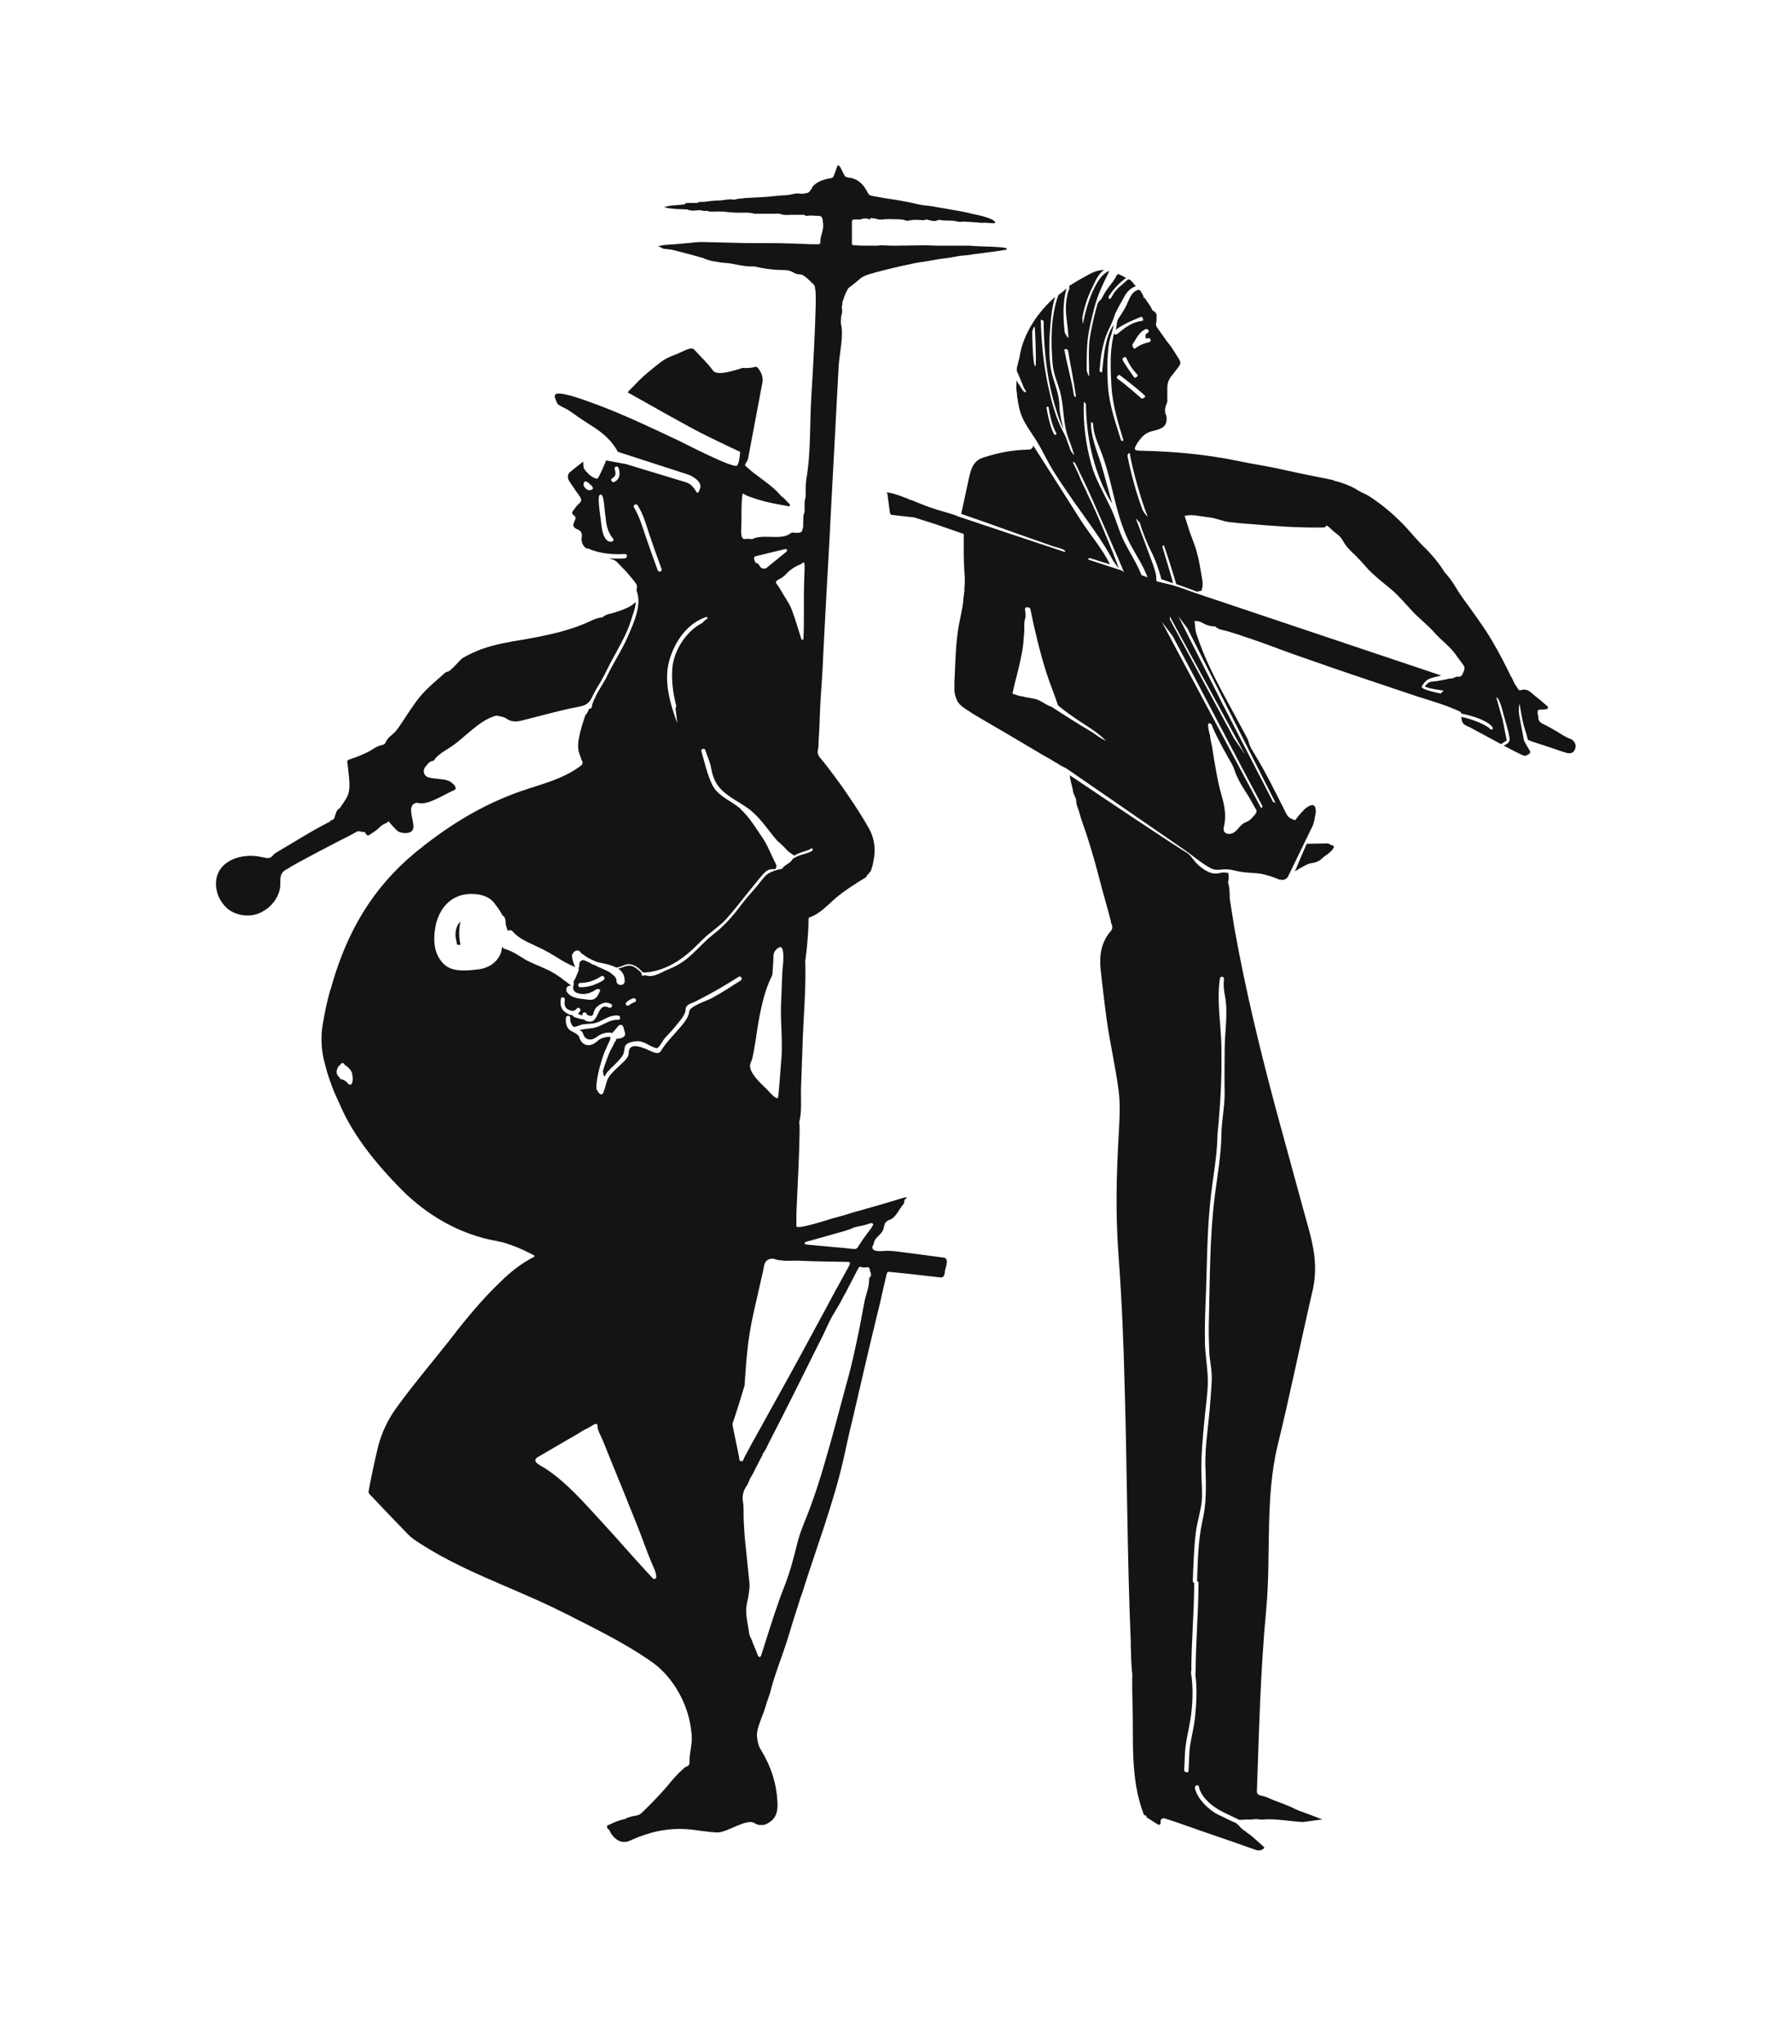 <?xml version="1.0" encoding="utf-8"?>
<!-- Generator: Adobe Illustrator 22.1.0, SVG Export Plug-In . SVG Version: 6.00 Build 0)  -->
<svg version="1.1" id="Warstwa_1" xmlns="http://www.w3.org/2000/svg" xmlns:xlink="http://www.w3.org/1999/xlink" x="0px" y="0px"
	 viewBox="0 0 500 570" style="enable-background:new 0 0 500 570;" xml:space="preserve">
<style type="text/css">
	.st0{fill:#141413;}
</style>
<g id="gruby_2_">
	<path class="st0" d="M128.5,257c-1.1,0.9-1.5,2.7-1.4,4.1c0,0.5,0.5,2.3,0.4,2.3c0.3,0.1,0.6,0.1,1,0.1
		C128,261.4,128,259.1,128.5,257z"/>
	<path class="st0" d="M96.4,233.6c1-0.5,2-1,3-1.6c0.8-0.5,1.4,0.1,2.1,0c0.5-0.1,0.4,0.4,0.6,0.6c0.4,0.4,0.6,0.5,1,0.2
		c1-0.7,2-1.2,2.8-2.1c0.6-0.6,1.2-0.9,1.9-1.2c0.2-0.1,0.5-0.3,0.7-0.5c-0.2,0.1,2.2,2.6,2.5,2.8c1,0.6,3.3,0.9,4.1-0.3
		c1.1-1.6-1.9-6.5,0.7-7.5c0.4-0.2,0.8-0.1,1.3,0c2.6,0.4,7.1-2.6,9.5-3.6c1.5-0.6-0.5-2.2-1.3-2.6c-1.6-0.7-4-0.5-5.7-1
		c-1.4-0.4-1.8-2-0.8-3.1c0.6-0.7,1-1.4,2-1.5c0.1,0,0.3-0.2,0.4-0.3c1-1.7,4.2-3.2,5.7-4.4c3.2-2.4,6.9-6.4,10.8-7.7
		c0.4-0.1,0.7-0.3,1.1-0.2c0.9,0.2,1.8,0.3,2.5,0.8c1.4,1,2.9,0.9,4.4,0.5c5.3-1.3,10.4-2.8,15.7-3.8c1.7-0.3,2.9-0.8,3.7-2.5
		c0.7-1.5,1.5-2.9,2.4-4.3c1.4-2.4,2.5-5,3.9-7.4c1.7-3.2,3.5-6.2,4.6-9.7c0.5-1.7,1.3-3.6,1.4-5.3c-0.1,0.1-0.2,0.1-0.3,0.2
		c-0.8,0.8-1.8,1.3-2.8,1.7c-0.9,0.4-1.9,0.7-2.8,1c-1.1,0.4-2.3,0.4-3.2,1.2c0,0-0.1,0-0.1,0.1c-0.1,0-0.3,0.1-0.4,0.1
		c-1.2,0.1-2.2,0.6-3.3,1.1c-5.8,2.7-12.4,4-18.7,5.1c-3.8,0.6-7.7,1.3-11.4,2.6c-1.8,0.7-3.6,1.5-5.3,2.5c-0.9,0.6-3.3,3.7-4.2,3.8
		c-0.7,0.1-1.1,0.7-1.6,1.1c-1.5,1.3-3.1,2.7-4.5,4.1c-2.3,2.3-4,5-5.8,7.7c-0.8,1.2-1.6,2.5-2.5,3.6c-0.9,1.1-2.2,1.7-2.8,3
		c-0.2,0.3-0.3,0.7-0.6,0.8c-0.2,0.1-0.4,0.1-0.6,0.2c-1.2,0.2-2.1,0.9-3.1,1.5c-1,0.6-2.1,1-3.2,1.5c-0.9,0.4-1.9,0.7-2.8,1
		c-0.3,0.1-0.6,0.4-0.5,0.8c0.1,0.5,0.1,1,0.2,1.5c0.2,2.4,0.9,5.8-0.2,8c-0.6,1.2-1.4,2.2-2.1,3.3c-0.9,0.4-1,1.2-1.3,2
		c0,0,0,0,0,0.1c-0.1,0.3-0.2,0.6-0.4,1c0,0,0,0,0,0c0,0,0,0,0,0c-0.1,0-0.1,0-0.2,0c-0.1,0-0.2,0.1-0.2,0.2c-0.3,0-0.5,0.1-0.6,0.4
		c-5,2.5-9.8,5.6-14.6,8.4c-0.5,0.3-1.1,0.6-1.4,1.1c-0.6,0.7-1.3,0.8-2.1,0.6c-0.3-0.1-0.7-0.1-1-0.2c-6.5-1.5-14.5,1.9-12.4,9.9
		c0.5,1.8,1.6,3.4,3,4.6c2.6,2,6.4,2.4,9.3,0.9c0.7-0.4,1.4-0.8,2-1.3c2-1.7,3.4-4.2,3.3-6.8c0-2,0.1-3.1,2-4
		C82.7,240.6,96,233.8,96.4,233.6z"/>
	<path class="st0" d="M280.4,69.1c-2.9-0.4-5.9-0.3-8.8-0.5c-0.4,0-0.8-0.1-1.2-0.1c-3,0-6.1,0-9.1,0c-1,0-2-0.1-3-0.1
		c-2.5,0-5,0.1-7.5,0.1c-0.8,0-1.5,0-2.3,0c-0.8,0-1.6-0.1-2.4-0.1c-0.4,0-0.7,0-1.1,0.1c-0.1,0-0.2,0-0.3,0c-0.2,0-0.5,0-0.7,0
		c-0.4,0-0.8,0-1.2,0c-0.3,0-0.7,0-1,0c-1.1,0-2.1,0-3.2-0.1c0,0,0,0-0.1,0c-0.3,0-0.6,0-0.8-0.3c0-0.9,0-1.8,0-2.6
		c0-0.4,0-0.9,0-1.3c0-0.8,0-1.5,0-2.3c0-0.5,0.2-0.7,0.7-0.7c0.3,0,0.5,0,0.8,0c0.5,0,1,0.1,1.4-0.2c0.6-0.1,1.2-0.1,1.7,0
		c0.2,0.3,0.4,0.3,0.6-0.1l0-0.1c0.6,0.1,1.1,0.1,1.7,0.2c0.2,0.2,0.4,0.2,0.7,0.2c0.5,0,1.1,0.1,1.6-0.1c0.5,0,1,0,1.5,0
		c1.5,0.1,3-0.1,4.4,0.4c0.2,0.1,0.6,0.1,0.8,0c1.3-0.3,2.5-0.2,3.8-0.1c0.3,0,0.7,0,1-0.2c1.2,0.2,2.3,0.8,3.5,0.1c0,0,0.1,0,0.2,0
		c1.7,0.4,3.4,0,5.1,0.5c0.5,0.1,1,0.1,1.5,0c1.5,0.1,3,0.1,4.6,0.3c0.5,0.1,1,0,1.5,0c0.5,0,1,0.1,1.5,0.1c0.5,0,1,0.2,1.4-0.1
		c-0.1-0.4-0.5-0.7-0.8-0.8c-0.5-0.3-1.1-0.5-1.7-0.7c-1.7-0.6-3.5-0.8-5.3-1.3c-1.8-0.4-3.6-0.7-5.4-1c-1.5-0.3-3.1-0.5-4.6-0.8
		c-1.2-0.2-2.4-0.2-3.6-0.5c-3.2-0.8-6.5-1.3-9.8-1.8c-1.1-0.2-2.2-0.4-3.3-0.6c-0.5-0.1-0.8-0.3-1-0.7c-0.1-0.2-0.2-0.4-0.3-0.6
		c-0.1-0.1-0.1-0.2-0.2-0.3c-1.1-2-2.7-3.3-5.1-3.5c-0.6-0.1-0.9-0.3-1.1-0.8c-0.3-0.6-0.6-1.2-0.9-1.8c-0.1-0.2-0.2-0.4-0.3-0.5
		c-0.1-0.1-0.2-0.2-0.4-0.3c-0.1,0-0.2,0-0.2,0.1c0,0.1-0.1,0.1-0.1,0.2c-0.3,0.8-0.6,1.7-0.9,2.5c-0.2,0.5-0.4,0.7-0.9,0.8
		c-1,0.1-1.8,0.4-2.7,0.7c-0.9,0.4-1.8,0.9-2.4,1.7c-0.1,0.2-0.2,0.3-0.1,0.5c-0.2,0-0.3,0.2-0.4,0.3c-0.2,0.6-0.7,0.9-1.4,1
		c-0.5,0.1-1,0.2-1.5,0.1c-0.5-0.1-1-0.1-1.5,0c-1.2,0.3-2.5,0.5-3.8,0.5c-1.4,0.1-2.8,0.3-4.1,0.4c-1.8,0.1-3.7,0.2-5.5,0.3
		c-0.3,0-0.6,0-1,0.1c-0.8,0.1-1.7,0.1-2.5,0.4c-0.4-0.1-0.8-0.1-1.3-0.1c-0.4,0-0.8,0.1-1.2,0.1c-0.5,0.1-1.1,0.2-1.6,0.2
		c-1.5,0-2.9,0.2-4.4,0.4c-0.2,0-0.5,0-0.7,0c-0.4,0-0.8,0-1.1,0.3c-0.9,0-1.9,0-2.8,0c-0.3,0-0.6,0.1-0.8,0.4
		c-1.1,0.1-2.2,0.2-3.3,0.3c-0.1,0-0.2,0-0.3,0c-0.7,0.1-1.3,0.2-2.1,0.5c1.2,0.3,2.4,0.4,3.6,0.5c0.9,0,1.8,0.1,2.8,0.1
		c1.1,0.5,2.3,0.3,3.4,0.2c0.4,0.1,0.9,0.1,1.3,0.2c0.1,0.1,0.2,0.1,0.3,0c0.2,0,0.5,0,0.7,0c0.5,0.3,1.1,0.2,1.6,0.2
		c1.2,0,2.5-0.1,3.7,0.1c0.9,0.1,1.9,0.2,2.8,0.2c1.7,0.1,3.3-0.2,5,0.3c0.2,0.1,0.4,0,0.7,0c1.8,0,3.6,0,5.3,0
		c0.4,0,0.9-0.1,1.3,0.1c1.1,0.4,2.2,0.2,3.3,0.2c1.1,0,2.2,0,3.3,0l0.1,0.1c0.5,0.3,1,0.2,1.4,0.1c0.8,0,1.7,0.1,2.5,0.1
		c0.7,0,1,0.3,1.1,1c0.2,1,0.3,2.1,0,3.1c-0.2,1.1-0.7,2.1-0.6,3.3c0,0.3-0.2,0.5-0.5,0.5c-0.4,0-0.8,0-1.2,0c-0.4,0-0.7,0-1.1,0
		c-1.7-0.1-3.4-0.1-5.1-0.2c-0.3,0-0.6,0-0.8,0c-2.3-0.1-4.7-0.1-7-0.1c-0.6,0-1.3,0-1.9,0c-0.5,0-1,0-1.5,0c-0.4,0-0.8,0-1.1,0
		c-4.2-0.1-8.4-0.2-12.5-0.3c-0.1,0-0.2,0-0.3,0c-0.3,0-0.5,0-0.8,0c0,0,0,0,0,0c-0.4,0-0.8,0.1-1.3,0.1c-0.2,0-0.4,0-0.7,0.1
		c-0.5,0-0.9,0.1-1.4,0.1c-2,0.2-4.1,0.4-6.1,0.5c-0.6,0.1-1.2,0.1-2,0.4c0.8,0.1,1.2,0.7,1.8,0.7c0.6,0.1,1.2,0.1,1.8,0.2
		c0.2,0,0.3,0.1,0.5,0.1c2.4,0.6,4.8,1.2,7.2,1.9c0.1,0,0.2,0,0.2,0.1c0.4,0.1,0.8,0.1,1.2,0.3c0.6,0.3,1.3,0.5,2,0.7
		c0.1,0,0.3,0.1,0.4,0.1c0.4,0.1,0.8,0.1,1.2,0.2c1.4,0.3,2.8,0.3,4.1,0.5c2.1,0.4,4.2,0.9,6.4,0.8c0.2,0,0.3,0,0.5,0.1
		c0.5,0.1,1,0.2,1.5,0.3c2.1,0.4,4.1,0.6,6.3,0.6c1,0,1.9,0.2,2.7,0.7c0.5,0.3,1.1,0.5,1.6,0.5c1,0,1.6,0.6,2.3,1.2
		c0.6,0.5,1.1,1.1,1.7,1.6c0.3,0.3,0.4,0.6,0.4,1c0.3,1.5,0.2,3.1,0.2,4.6c-0.2,8.4-0.7,16.9-1.2,25.3c-0.5,7.6-0.1,15.8-1.4,23.3
		c-0.2,1.3-0.2,2.6-0.2,3.9c0,0.1,0,0.2,0,0.2c0,0.2,0,0.5,0,0.7c0,0.1,0,0.2,0,0.3c-0.4,1.1-0.3,2.3-0.3,3.5c0,0.3,0,0.7-0.1,1
		c-0.4,0.9-0.2,1.7-0.3,2.6c0,0.4,0,0.8,0,1.2c-0.4,1.7-0.4,1.6-1.9,1.7c-0.5,0-1-0.2-1.4,0c-0.1,0-0.1,0.1-0.2,0.1
		c-2.5,2.1-7.7,0.1-10.6,1.6c-0.2,0.1-0.4,0-0.7,0c-0.4,0-0.9-0.1-1.3,0c-1.4,0.3-1.2-2-1.2-2.7c0.2-3.2-0.1-6.9,0.4-10
		c0.7,0.4,1.5,0.8,2.2,1c3,1.1,6.1,1.8,9.2,2.3c0.4,0.1,0.7,0.1,1.1,0.2c0.1,0,0.2,0,0.3,0.1c0.2,0,0.3,0,0.4-0.2c0,0,0-0.1,0-0.2
		c0-0.1,0-0.1,0-0.1c-0.2-0.2-0.3-0.4-0.5-0.5c-0.6-0.7-1.2-1.4-2-1.9c-0.1-0.2-0.3-0.3-0.4-0.5c-1.9-2.1-4.3-3.7-6.5-5.4
		c-1-0.7-1.9-1.5-2.8-2.3c-0.4-0.3-0.4-0.6,0-1.1c0.2-0.3,0.4-0.7,0.5-1c1.3-7,2.7-14.1,4-21.2c0.3-1.5-0.2-2.9-1.1-4
		c-0.2-0.3-0.5-0.6-0.8-0.5c-1.2,0.3-2.4,0.4-3.6,0.3c-0.1,0-0.2,0-0.3,0.1c-1.7,0.5-6.8,2.3-8,0.6c-1.5-2.1-3.4-3.8-5.1-5.7
		c-0.1-0.1-0.1-0.1-0.2-0.2c-0.2-0.2-0.5-0.2-0.8-0.2c-0.1,0-0.1,0-0.2,0c-1,0.2-1.9,0.7-2.8,1.1c-1.6,0.8-3.4,1.2-4.9,2.3
		c-1.8,1.3-3.5,2.7-5.2,4.2c-1.6,1.4-3.1,3.1-4.6,4.6c4.5,2.5,17.6,10,22.2,12.2c5.5,2.7,9.2,4.4,9.2,4.4s-0.1,2.8-0.8,3.8
		c-0.8,1.1-15-6.3-16.3-6.9c-8.5-4-16.8-8-25.7-11.1c-2-0.7-3.9-1.4-5.9-1.8c-3-0.6-3.7-0.3-2.3,2.5c0.3,0.6,2.6,1.5,3.3,2
		c1.7,1.2,3.4,2.4,5.1,3.5c3.6,2.2,6.4,4.2,8.5,8l19.8,6.4c0,0,4,1.6,3.1,3.9c-1.1,3.1-0.7-1-4.2-1.9l-16.5-5l-5.5-1
		c0,0-1.5,3.9-2.4,5.1c-2.1-0.2-3.8-2.9-3.8-2.9c-0.1-0.6-0.2-1.3-0.2-1.9c-0.1,0.1-0.1,0.1-0.2,0.2c-1.2,0.9-2.3,1.8-3.4,2.7
		c-0.6,0.5-0.7,1-0.6,1.8c0.1,0.5,0.4,0.8,0.6,1.2c0.2,0.3,0.4,0.6,0.7,1c0.5,0.8,1,1.5,1.6,2.3c0.1,0.2,0.3,0.4,0.4,0.6
		c0.5,0.8,0.5,1.3-0.2,1.9c-0.5,0.5-0.9,0.9-1.3,1.5c-0.1,0.1-0.2,0.3-0.3,0.4c0,0,0,0.1-0.1,0.1c-0.3,0.5-0.4,0.8,0.1,1.2
		c0.7,0.5,0.7,1,0.3,1.7c-0.1,0.2-0.1,0.4-0.2,0.6c-0.3,0.5-0.1,1,0.3,1.3c0.2,0.2,0.4,0.3,0.7,0.4c1,0.4,1.4,1.1,1.2,2.2
		c-0.1,0.7,0,1.3,0.2,1.8c0.2,0.5,0.6,1,1.2,1.4c0.1-0.1,0.3-0.1,0.5,0c3.2,1.4,6.7,1.7,10.2,1.5c0.7-0.1,0.7,1.1,0,1.2
		c-1.5,0.1-3,0.1-4.5,0c0.3,0.1,0.6,0.2,0.9,0.3c0.4,0.1,0.7,0.2,0.9,0.4c0.2,0.1,0.3,0.2,0.5,0.4c1.3,1.3,2.6,2.6,3.8,4.1
		c0.5,0.7,1.5,1.6,1.7,2.4c0.1,0.5-0.2,1.3,0,1.7c1.5,3.9-1.2,9.4-2.7,12.9c-1.6,3.6-3.9,7-5.6,10.6c-1,2.1-2.4,3.9-3.3,5.9
		c0,0.1,0,0.2-0.1,0.3c-0.1,0.1-0.1,0.2-0.2,0.3c-0.3,0.7-0.6,1.4-0.7,2.2c-0.1,0.4-0.4,0.5-0.7,0.4c-0.3,0.7-0.6,1.4-1.1,1.9
		c-0.7,2.1-1.4,4.3-1.8,6.5c-0.3,1.6-0.3,3.1,0.3,4.6c0,0.1,0.1,0.2,0.1,0.3c0.1,0.2,0.2,0.4,0.2,0.6c0.1,0.2,0.2,0.4,0.3,0.7
		c0.3,0.5,0.1,1-0.3,1.3c-5.6,4.3-12.8,5.5-19.4,8.1c-10,3.9-18.6,9.4-26.9,16.2c-11.8,9.8-18.8,21.8-23.1,36.5
		c-0.2,0.8-0.4,1.5-0.7,2.3c-0.8,2.9-1.4,5.8-1.9,8.8c-0.6,3.3-0.5,6.6,0.2,9.9c0.4,1.6,0.8,3.2,1.3,4.7c0.3,1,0.7,1.9,1,2.9
		c0.7,1.9,1.6,3.7,2.4,5.5c3.6,8.4,10.3,16.5,16.6,22.9c7.3,7.5,16.7,13,27.1,14.8c0.3,0.1,0.6,0.1,0.9,0.2c1.1,0.2,2.2,0.6,3.3,1
		c2.2,0.8,4.3,1.8,6.3,2.9c-0.2,0.4-0.5,0.5-0.8,0.6c-1.6,0.9-3.2,1.9-4.6,3c-1.4,1.1-2.7,2.2-4,3.5c-5.6,5.3-10.5,11.4-15.2,17.5
		c-4.7,5.9-9.6,11.7-14,17.8c-2.4,3.3-4.1,6.9-5.1,10.8c-0.9,3.7-1.7,7.4-2.4,11.1c-0.4,2.2-0.5,1.6,1,3.2c3,3.2,6,6.3,9,9.4
		c0.9,1,1.9,1.9,3,2.6c12.1,8.1,25.9,12.6,38.9,18.9c0.9,0.5,1.9,0.9,2.8,1.4c0.7,0.3,1.3,0.6,2,1c6.4,3.2,12.7,6.4,18.7,10.2
		c1.5,1,3.1,2,4.5,3.1c3.8,3.1,6.7,7.4,8.4,12.1c0.9,2.5,1.4,5,1.6,7.6c0.2,2.5-0.7,4.9-0.6,7.3c0,0.6-0.1,1.1-0.8,1.3
		c-0.4,0.1-0.7,0.5-1.1,0.8c-0.8,0.7-1.5,1.4-2.2,2.2c-0.8,0.9-1.6,1.8-2.3,2.7c-2.2,2.5-4.5,4.9-6.9,7.2c-0.4,0.4-0.9,0.7-1.6,0.8
		c-1.1,0.2-2.2,0.4-3.2,1c-1.4,0.2-2.7,0.8-4,1.4c0,0-0.1,0.1-0.1,0.1c-0.1,0-0.2,0.1-0.3,0.1c-0.4,0-0.6,0.2-0.5,0.6
		c0,0.3,0.2,0.6,0.5,0.7c0.2,0.3,0.3,0.6,0.5,0.9c0.4,0.7,0.9,1.3,1.6,1.8c1,0.8,2.1,0.9,3.3,0.6c0.3-0.1,0.6-0.3,0.9-0.4
		c4.9-2.2,10-3.4,15.5-3c2.8,0.2,6,0.9,8.7,0.9c2.6-0.1,8.1-4,10.1-2.6c0.5,0.3,1.1,0.6,1.7,0.5c1,0.2,1.8-0.3,2.6-0.8
		c2-1.4,2.3-3.5,2.1-5.9c-0.3-5.1-1.8-9.6-4.4-13.9c-0.1-0.2-0.2-0.4-0.3-0.5c-0.7-1.2-0.9-2.5-1-3.8c-0.1-1.8,1.3-4.9,1.9-6.6
		c0.3-0.8,0.6-1.7,0.8-2.5c0.3-0.9,0.6-1.7,0.9-2.6c1.3-5.3,3.5-10.5,5.1-15.7c0.9-3.1,1.9-6.2,2.9-9.3c0.3-1,0.6-2,1-3
		c3.9-12.4,8.7-24.9,11.6-37.6c0.8-3.7,1.6-7.4,2.5-11c2.2-9.5,4.4-19,6.7-28.5c0.5-2.1,1.1-4.3,1.5-6.4c0.4-1.8,0.9-3.7,1.3-5.5
		c0.2-0.6,0.2-0.7,0.9-0.6c4.6,0.4,9.2,1,13.8,1.5c1.5,0.2,1.4-0.8,1.6-2c0.2-1,1.2-3.3-0.4-3.5c-4.1-0.5-8.1-1.1-12.2-1.6
		c-1.3-0.2-2.6-0.3-3.9-0.3c-1.3,0.1-4.6,0.5-3.6-1.6c0.1-0.1,0.2-0.3,0.2-0.5c0.4-1.9,2.2-2.3,2.7-4c0.2-0.6,0.2-1.3,0.6-1.8
		c0.4-0.5,1-0.7,1.5-0.9c1.4-0.7,2.3-2.8,3.3-4c0.2-0.2,0.4-0.5,0.4-0.7c-0.1-0.6,0.2-0.9,0.5-1.1c0.1,0,0.1-0.1,0.2-0.1
		c0,0,0.1,0,0.1-0.1c-0.5-0.2-0.9,0-1.3,0.1c-3.8,1.2-7.7,2.3-11.6,3.4c-1.5,0.4-2.9,0.8-4.4,1.3c-1.2,0.3-2.4,0.7-3.6,1
		c-1.1,0.3-10.1,3.3-10,2.1c0-0.1,0-0.2,0-0.3c0-0.2,0-0.5,0-0.7c0-0.2,0-0.5,0-0.7c0-0.4,0-0.8,0-1.2c0-0.9,0.1-1.9,0.1-2.8
		c0.3-6.8,0.7-13.7,0.8-20.5c0-0.6,0-1.1,0-1.7c0-0.4-0.1-0.7-0.1-1.1c0.8-2.9,0.4-6.6,0.5-9.5c0.1-3.7,0.3-7.5,0.4-11.2
		c0.2-7.8,1-15.7,0.8-23.5c0-0.3-0.1-0.6,0-0.8c0.1-0.6,0.1-1.1,0.2-1.7c0-0.2,0-0.4,0.1-0.6c0.3-3.1,0.6-6.2,0.6-9.3
		c0-0.2,0.1-0.4,0.3-0.5c2.8-0.9,5-3.4,7.2-5.3c2.6-2.2,5.5-4,8.4-5.8c0.3-0.2,0.4-0.4,0.4-0.7c0.2,0,0.3-0.1,0.4-0.3
		c0.3-0.3,0.5-0.6,0.7-0.9c0-0.1,0.1-0.2,0.1-0.3c0.4-1,0.5-1.9,0.7-2.9c0-0.2,0-0.3,0.1-0.5c0.3-2.3,0.1-4.4-0.7-6.5
		c-0.2-0.5-0.4-0.9-0.6-1.3c-2.1-3.8-4.5-7.4-7-11c-1-1.5-2.1-2.9-3.1-4.3c-1.2-1.6-2.4-3.2-3.7-4.7c0,0,0,0,0,0
		c-0.5-0.6-0.8-1.4-0.6-2.1c0.2-0.8,0.2-1.7,0.2-2.5c0.2-2.8,0.3-5.7,0.4-8.5c0.1-2.2,0.2-4.4,0.4-6.7c0.2-3,0.4-6,0.5-9
		c0.7-14.3,1.6-28.6,2.3-42.9c0.7-12.5,1.3-25,2-37.5c0.2-3.5,1.5-8.6,0.6-12c0-0.6,0.1-1.3,0.1-1.9c0.2-0.7,0.4-1.4,0.2-2.1
		c0-0.3,0-0.6,0-0.9c0.2-0.2,0.2-0.5,0.1-0.8c0.4-1.2,0.8-2.4,1.4-3.5c0.1-0.2,0.2-0.5,0.5-0.7c1.1-0.8,2.1-1.6,3.1-2.5
		c0.6-0.5,1.3-0.8,2.1-1.1c2.9-0.9,5.9-1.6,8.9-2.3c0.5-0.1,0.9-0.2,1.4-0.3c1.7-0.4,3.5-0.8,5.3-1c2.1-0.3,4.1-0.8,6.2-1
		c1-0.1,2-0.3,3.1-0.5c0.5-0.1,1-0.2,1.5-0.2c1-0.1,2.1-0.2,3.1-0.4c2.3-0.3,4.6-0.6,6.9-0.9c0.8-0.1,1.6-0.3,2.4-0.4
		C281,69.3,280.7,69.2,280.4,69.1z M162.7,136L162.7,136L162.7,136C162.7,136,162.7,136,162.7,136z M164.6,136.7
		c-0.9,0.1-1.5-0.8-1.7-1.2c-0.2-0.4,0.1-1.1,0.1-1.1c0.5-0.5,1.4,0.4,2.1,1.1C165.7,136.2,165.4,136.6,164.6,136.7z M170.8,151
		c-0.9,0.3-2.5-0.2-3-4.6c-0.5-4.3-1.3-8.5-0.2-8.5c1,0,1,4.1,1.3,5.8c0.3,1.7,0.1,3.7,1.9,6.2C170.8,149.8,171.7,150.7,170.8,151z
		 M171.4,134.4c-0.7,0.3-1.2-0.7-0.6-1c1.2-0.6,1-1.6,0.7-2.6c-0.2-0.7,0.9-1,1.1-0.3C173.1,132.1,173,133.6,171.4,134.4z
		 M98.2,302.1c-0.1,0.4-0.7,0.5-1,0.2c-0.2-0.2-0.4-0.5-0.6-0.7c-0.1,0-0.3-0.1-0.3-0.2c-0.1,0-0.1,0-0.2-0.1
		c-0.3-0.1-0.5-0.3-0.8-0.3c-0.3,0-0.5-0.2-0.5-0.5c-0.3-0.2-0.5-0.5-0.7-0.8c-0.3-0.6-0.2-1.3,0.1-1.8c0-0.3,0.2-0.5,0.4-0.6
		c0.2-0.3,0.4-0.5,0.6-0.7c0.4-0.4,1,0,1,0.5c0.1,0,0.1,0,0.2,0c0,0,0,0,0,0c0,0,0,0,0.1,0c0,0,0.1,0,0.1,0.1
		c0.7,0.6,1.8,1.6,1.7,2.7C98.5,300.5,98.5,301.3,98.2,302.1z M223.3,157.4c0.4-0.1,0.5-0.6,1.1-0.5c0.1,0.5,0.1,1,0.1,1.6
		c-0.1,2.7-0.2,5.3-0.2,8c0,1.1,0,2.1,0,3.2c0,0.4,0,0.9,0,1.3c0,2.2,0,4.4-0.1,6.6c0,0.3,0,0.5-0.1,0.8c0,0-0.2,0-0.3,0
		c-0.3-0.1-0.2-0.3-0.3-0.5c-0.6-1.9-1.2-3.8-1.8-5.7c0-0.1,0-0.1-0.1-0.2c-0.1-0.3-0.2-0.6-0.3-0.9c-0.4-1.3-1-2.6-1.8-3.8
		c-1-1.5-1.8-3.2-2.9-4.6c-0.2-0.3-0.1-0.5,0.1-0.7c0.2-0.1,0.3-0.3,0.5-0.4c1-0.4,1.8-1.1,2.5-1.9
		C220.7,158.7,222,157.9,223.3,157.4z M211.7,154.9c2.2-0.5,4.4-1.1,6.6-1.6c0.3-0.1,0.6-0.1,1-0.2c0.1,0,0.2,0.1,0.3,0.1
		c0,0.1,0,0.2,0,0.3c-0.1,0.4-0.4,0.5-0.6,0.7c-1.6,1.3-3.2,2.6-4.8,3.9c-0.6,0.6-1.2,0.6-1.9,0.2c-0.2-0.3-0.5-0.7-0.7-1
		c-0.2-0.2-0.4-0.3-0.7-0.3c0,0-0.1-0.1-0.1-0.1C210.1,155.4,210.2,155.2,211.7,154.9z M211.1,173.8
		C211.1,173.8,211.1,173.8,211.1,173.8L211.1,173.8C211.1,173.8,211.1,173.8,211.1,173.8z M186.8,184c1.5-5.1,4.9-10.1,10.1-11.9
		c0.3-0.1,0.5,0.1,0.6,0.3c-0.6,0.4-1.1,0.8-1.5,1.3c-4.5,2.2-8,7.7-8.4,12.6c-0.3,3.6,0.2,7.1,1.1,10.6c-0.1,0.2-0.2,0.5-0.2,0.8
		c0.2,1.3,0.3,2.7,0.5,4C186.9,196.2,185.1,189.7,186.8,184z M176.9,141.5c-0.4-0.6,0.6-1.2,1-0.6c1.6,2.5,2.4,5.4,3.3,8.2
		c1.1,3.2,2.2,6.4,3.4,9.6c0.3,0.7-0.9,1-1.1,0.3c-1.2-3.2-2.3-6.4-3.4-9.6C179.2,146.8,178.4,144,176.9,141.5z M182.4,440.3
		c-0.1-0.1-0.2-0.1-0.3-0.2c-4.8-5.1-9.4-10.5-14.2-15.7c-4.8-5.2-9.7-10.9-15.6-14.8c-1-0.7-4.4-2-2.2-3.3c2.9-1.7,5.7-3.3,8.6-5
		c1.2-0.7,2.5-1.4,3.7-2.2c0.8-0.5,2.1-1,2.7-1.5c0.3-0.2,0.7-0.4,1.1-0.5c0.2-0.1,0.5,0.1,0.5,0.3c-0.1,1.3,1,3.1,1.5,4.3
		c2.5,6.3,5.2,12.7,7.7,19c1.3,3.2,2.6,6.4,3.8,9.7c0.6,1.6,1.2,3.2,1.9,4.9c0.5,1.3,1.5,3,1.5,4.4
		C183.1,440.2,182.7,440.4,182.4,440.3z M159,281.7c0.7,0.4,1.4,0.2,1.9-0.4c0.4-0.6,1.3,0,1,0.6c-0.1,0.2-0.3,0.4-0.4,0.6
		c-0.1,0.1-0.2,0.2-0.2,0.3c0.5,0.2,1.1,0.3,1.2,0.4c0-0.1,0-0.2,0-0.3c0-0.6,0.8-0.8,1.1-0.3c0.1,0.1,0.1,0.2,0.1,0.3
		c1.2,0.7,1.8,0.5,1.9-0.5l0.2-0.5c0.1-0.2,0.2-0.4,0.3-0.6c0.2-0.4,0.8-0.8,1.2-1.1c1.2-0.7,2-0.8,3.2-0.2c0.7,0.4,0,1.3-0.6,1
		c-3.2-1.7-2.7,4-5.3,3.9c-0.7,0-1.3-0.2-1.6-0.6c-0.9,0-2.2-0.5-2.8-0.7c-0.2-0.1-0.4-0.3-0.4-0.5c-0.6,0-1.1-0.2-1.6-0.5
		c-1.7-1-2-2.3-1.7-4.1c0.1-0.7,1.2-0.4,1.1,0.3C157.3,280.4,157.8,281.4,159,281.7z M168.4,273.3c-2,1.3-4.1,2-6.5,2
		c-0.8,0-0.7-1.2,0-1.2c2.2,0,4.1-0.7,5.9-1.9C168.5,271.9,169,272.9,168.4,273.3z M198.5,278.4c-1.3,0.7-6.1,2.2-6.2,3.7
		c-0.2,2-2.2,4-3.4,5.4c-1.6,1.9-3.3,3.5-4.5,5.6c-0.5,0.9-1.6,0.5-2.4,0.2c-1.9-0.8-6.7-3.4-6.6,0.6c0,1.2-2.3,3-2.9,3.6
		c-1.2,1.2-2.7,2.4-3.2,4.1c-0.3,1.1-0.6,2.2-1,3.2c-0.2,0.4-0.6,0.5-1,0.2c-0.3-0.3-0.5-0.6-0.7-1c-0.1-0.1-0.2-0.2-0.2-0.4
		c0-0.2,0-0.3,0-0.5c0-0.4,0-0.8,0.1-1.2c0.2-3.1,2.3-9.2,2.5-9.2c0.2-0.4,0.3-0.8,0.5-1.2c0.1-0.3,1.4-2.4,0.5-2.4
		c-1.2,0.1-2.5,0.4-3.4,1.3c-1.9,1.7-4.2,1.4-5-1.2c-0.4-1.1-2-1.3-2.9-2.2c-0.8-0.9-0.9-2.1-0.8-3.2c0.1-0.7,1.2-0.7,1.2,0
		c-0.1,1.1,0.3,2,1,2.6c1-0.1,1.9-0.7,2.9-0.8c1.6-0.1,3.1-0.1,4.6-0.9c1.6-0.8,3.1-1.7,4.9-1.5c0.7,0.1,0.7,1.2,0,1.2
		c-2.6-0.2-4.7,2-7.2,2.3c-1.3,0.2-2.4,0.2-3.7,0.6c0.1,0,0.2,0.1,0.4,0.1c0.2,0.1,0.3,0.2,0.4,0.3c0.1,0.1,0.2,0.4,0.3,0.6
		c0.6,1.9,2.4,2,3.9,0.8c0.8-0.7,2.9-1.5,4.2-1c0.3-0.3,0.6-0.7,0.9-1c0.2-0.2,0.8-1.1,1-1.1c0.2-0.3,0.7-0.3,1,0
		c0.3,0.4,0.4,1,0.5,1.4c0.1,0.4,0.3,0.8,0.2,1.2c-0.2,0.8-1.6,1.1-2.5,1.1c0,0.1,0,0.2,0,0.2c0,0.3-0.2,0.6-0.4,0.7
		c-0.4,1.1-1.2,2.3-1.4,2.8c-0.3,0.8-1.3,3.1-1.9,5.4c0.1,0.1,0.1,0.2,0.1,0.3c0,0.5,0.1,0.8,0.4,1.1c0.3-0.6,0.6-1.1,1.1-1.6
		c1.1-1.2,2.3-2.2,3.3-3.4c1-1.2,1-1.7,1.2-3.1c0.2-1.2,1.9-1.6,2.9-1.7c2.4-0.4,3.8,1.4,6,1.9c0.6,0.1,1.8-2.2,2.2-2.7
		c1.1-1.2,2.3-2.4,3.3-3.7c0.8-1,2.7-3,2.6-4.5c0-0.5,0.1-0.5,0.4-0.9c0.5-0.6,1.7-0.9,2.3-1.2c1.4-0.7,2.7-1.4,4-2.1
		c2.8-1.5,5.4-3.1,8.1-4.8c0.6-0.4,1.2,0.6,0.6,1C203.9,275.2,201.3,276.9,198.5,278.4z M174.7,279.6c0.5-0.6,1.2-0.9,1.9-1.2
		c0.7-0.3,1.2,0.7,0.6,1c-0.3,0.1-0.6,0.3-0.9,0.4c-0.2,0.1-0.4,0.2-0.6,0.4C175.2,280.8,174.2,280.2,174.7,279.6z M242.6,356.3
		c-0.1,0.1-0.1,0.4-0.1,0.6c0,2.1-0.9,4.1-1.3,6.1c-0.4,2.3-0.9,4.6-1.3,6.9c-1.1,5.4-2.2,10.7-3.7,15.9c-2,7.4-4,15.1-6.2,22.5
		c-1.1,3.8-2.3,7.6-3.7,11.4c-1.3,3.7-3,7.1-3.9,10.9c-1,4.1-2.1,8.2-3.7,12.2c-2,5.1-3.6,10.3-5.3,15.6c-0.3,1.1-0.7,2.1-1,3.2
		c-0.1,0.2-0.2,0.4-0.4,0.5c-0.2,0-0.3-0.1-0.4-0.2c-0.1-0.1-0.1-0.2-0.2-0.4c-0.3-0.8-0.6-1.6-0.9-2.3c-0.2-0.5-0.5-1-0.6-1.5
		c-0.3-0.9-0.8-1.3-0.9-2.4c-0.3-2.4-1.1-5.1-0.7-7.5c0.1-0.7,0.2-1.3,0.4-2c0.2-1,0.3-1.9,0.4-2.9c0.1-0.8,0-1.7-0.1-2.5
		c-0.4-3.5-0.7-7.2-1.1-10.7c-0.2-1.9-0.3-3.8-0.4-5.8c-0.1-1.6,0.1-3.5-0.2-5.1c0,0,0,0,0,0c-0.3-1.6,0.1-3.1,1-4.4
		c0.6-0.8,0.7-1.8,1.3-2.6c0.5-0.8,0.9-1.7,1.3-2.5c0.5-0.9,0.9-1.8,1.4-2.7c0.2-0.4,0.5-0.7,0.5-1.2l0,0c0,0,0,0,0,0c0,0,0,0,0,0
		c0.8-0.9,1.2-2,1.7-3c4.6-8.9,9.1-17.9,13.5-26.8c1.2-2.3,2.3-4.6,3.4-7c1.1-2.3,2.6-4.3,3.7-6.6c0.3-0.7,0.8-1.3,1.1-2
		c1-1.9,1.9-3.7,2.9-5.6c0.2-0.3,0.3-0.6,0.5-0.9c0.1-0.2,0.3-0.3,0.6-0.2c0.5,0.2,1.1,0.2,1.6,0.1c0.6-0.1,0.9,0.2,0.9,0.9
		C242.9,354.9,243.4,355.7,242.6,356.3z M224.7,346.4c0.4-0.2,0.8-0.3,1.3-0.4c3.2-0.9,6.4-1.8,9.6-2.7c0.2-0.1,0.4-0.1,0.6-0.2
		c0.6-0.2,1.1-0.3,1.6-0.6c0.2-0.1,0.5-0.2,0.8-0.3c1.4-0.3,2.7-0.5,4-1c0.2-0.1,0.4-0.1,0.7-0.1c0.2,0,0.4,0.3,0.3,0.5
		c-0.2,0.3-0.4,0.7-0.6,1c-1,1.4-2.1,2.7-3,4.2c-0.2,0.3-0.4,0.5-0.5,0.8c-0.3,0.5-0.7,0.8-1.4,0.7c-0.9-0.1-1.8-0.2-2.8-0.3
		c-1.1-0.1-2.3-0.2-3.4-0.3c-2.2-0.2-4.3-0.4-6.5-0.6c-0.2,0-0.4-0.1-0.7-0.1c-0.1,0-0.2-0.2-0.2-0.2
		C224.5,346.6,224.6,346.4,224.7,346.4z M223.7,351.6c4.3,0.2,8.5,0.2,12.8,0.3c0.7,0,0.8,0.3,0.5,0.9c-0.1,0.2-0.1,0.3-0.2,0.4
		c-0.4,0.7-0.8,1.5-1.2,2.2c-1.7,3.1-3.4,6.1-5,9.2c-0.8,1.5-1.7,3.1-2.5,4.6c-5.3,9.9-10.8,19.8-16.3,29.7c-1.4,2.5-2.8,5-4.1,7.5
		c-0.2,0.4-0.3,1.2-0.9,1.1c-0.7-0.1-0.5-0.9-0.6-1.3c-0.4-1.8-0.7-3.5-1.1-5.3c-0.2-0.8-0.3-1.6-0.5-2.4c-0.1-0.4-0.1-0.8-0.2-1
		c0-0.6,0.1-1,0.3-1.4c1-3,1.9-5.9,2.8-8.9c0.2-0.5,0.3-1.1,0.3-1.6c0.3-4.4,0.6-9,1.3-13.4c0.7-4.5,1.8-8.9,2.8-13.3
		c0.3-1.5,0.7-3,1-4.4c0.3-1.2,0.2-2.6,1.4-3.2c1-0.5,1.5-0.3,2.5,0c0.8,0.2,1.6,0.2,2.4,0.3C220.7,351.6,222.2,351.5,223.7,351.6z
		 M210,294.7c0.4-1.7,0.6-3.4,0.9-5c0.8-5.6,1.9-12.5,4.5-17.6c0-0.1,0-0.1,0.1-0.2c0.1-1.8,0.3-3.5,0.3-5.3c0-1,0.6-1.8,1.4-2.3
		c2.1-1.5,1.2,5.6,1.1,6.5c-0.1,3.3-0.3,6.6-0.4,9.9c-0.1,5.3,0.6,10.7,0,16c-0.2,2.2-0.3,4.3-0.5,6.5c-0.1,0.7-0.1,1.4-0.2,2.1
		c0,0.2,0,0.4-0.1,0.6c-0.1,1.4-2.8-1.8-3.2-2.2c-1.4-1.4-5.4-4.8-4.5-7.2c0.1-0.2,0.1-0.3,0.2-0.5
		C209.8,295.6,209.9,295.2,210,294.7z M226.4,237.4c-1.5,0.8-3.4,0.9-4.8,1.9c0,0-0.1,0-0.1,0c0,0-0.1,0-0.1,0c0,0-0.7,0.9-0.7,0.9
		c-0.8,0.8-1.8,1-2.5,2.1c0.1,0-3.2,0.4-4.7,2c-0.8,0.9-1.5,1.8-2.2,2.7c-1.4,1.7-3,3.3-4.3,5.1c-2.4,3.2-4.8,6-7.9,8.4
		c-3.4,2.6-6,6.3-9.7,8.4c-1.1,0.7-2.4,1.2-3.6,1.7c-0.1,0-0.1,0.1-0.2,0.1c-1.2,0.6-2.7,1.4-4.1,1.5c-0.5,0-1-0.1-1.4-0.2
		c-0.2,0-0.4,0-0.6,0.1c-0.5,0-0.6-0.4-0.5-0.8c-0.6-0.5-1.2-1.2-2-1.6c-1.7-1-2.9,0.1-4.5,0.4c1.1,0.8,1.8,1.8,1.8,3.5
		c0,1.5-2.3,1.4-2.3-0.1c0-0.8-0.5-1.3-1.2-1.8c-0.1-0.1-0.2-0.2-0.3-0.3c-1.4-1-3.1-1.4-4.6-2.3c-0.2-0.1-0.3-0.1-0.5-0.1
		c-0.8-0.5-1.6-0.9-2.4-1.2c-1-0.3-1.6,0.8-1.3,1.6c-0.3,0.3-0.3,0.8-0.2,1.2c-0.5,0.9-0.7,1.9-1.3,2.8c-0.2,0.2-0.2,0.5-0.1,0.8
		c0,0.1,0,0.3,0,0.4c-0.4,0.8-0.2,1.9,0.9,2.3c2,0.7,3.9,0.1,5.5-1.1c0.1,0,0.3,0,0.3,0c0.1,0,0.2,0,0.4,0.1c0,0,0.1,0,0.1,0
		c0,0,0.1,0.1,0.2,0.1c0,0,0,0,0,0c-0.5,1.5-1.2,3-3.1,2.8c-2.1-0.3-4.7-0.2-6.1-2c-0.5-0.6-0.4-1.8,0.6-1.9c0.1,0,0.3,0,0.4-0.1
		c-2-1.5-3.9-3.1-6.2-4.2c-2.2-1.1-4.6-1.9-6.7-3.1c-1.8-1.1-3.5-2.3-5.6-2.9c-0.4-0.1-0.6-0.4-0.7-0.7c-0.1,1-0.3,2-0.8,2.8
		c-1.4,2.4-3.8,3.5-6.5,3.7c-2.9,0.3-6.7,0.7-9-1.6c-2.2-2.2-2.8-5-2.6-8c0.3-5.8,3.4-11.2,9.8-11.5c2.5-0.1,5.2,0.4,6.9,2.5
		c0.8,1.1,1.7,2.2,2.3,3.5c0.3,0.1,0.6,0.4,0.7,0.8c0.2,0.6,0.2,1.1,0.2,1.6c0.2,0.6,0.3,1.3,0.6,1.9c0.4-0.3,1-0.3,1.4,0.2
		c1.8,2.1,4.4,3,6.8,4.2c2.3,1,4.4,2.3,6.5,3.6c1.3,0.8,2.7,1.5,4.1,2.1c-0.5-1.1-0.9-2.2-0.9-3.5c0-0.2,0.2-0.3,0.4-0.3
		c-0.1-0.2,0-0.5,0.2-0.5c0,0,0.1,0,0.1,0c0.1-0.1,0.1-0.1,0.2-0.2c0.5-0.3,1.3-0.1,1.6,0.5c0,0,0,0.1,0,0.1
		c0.4,0.2,0.8,0.5,1.2,0.8c1.1,0.8,2.2,1.2,3.4,1.7c1.8,0.4,3.7,0.7,5.2,1.5c0.4,0,0.7-0.1,1.1-0.2c1.1-0.4,2.1-1,3.3-0.6
		c0.8,0.2,1.5,0.7,2.1,1.2c0.3,0.3,0.7,0.7,1.1,1c0.1,0,0.1,0,0.2,0c5.2-0.2,10-3.1,13.7-6.6c1.7-1.6,3.2-3.3,5.1-4.7
		c1.4-1.2,3-2.3,4.2-3.7c3.1-3.5,6-7.4,9-11c0.8-0.9,1.8-2.4,3-2.7c0.5-0.1,0.9-0.2,1.4-0.1c0.4,0,0.7-0.9,0.4-1.4
		c-1.2-2.3-2.1-4.8-3.5-7c-2-2.9-3.7-5.9-6.3-8.3c-0.1-0.1-0.2-0.2-0.2-0.3c-0.5-0.3-0.9-0.7-1.4-1c-2.4-1.7-5-2.8-6.4-5.6
		c-1.4-2.9-2.1-6.2-3-9.3c-0.2-0.7,0.9-1,1.1-0.3c0.5,1.6,1.3,3.2,1.6,4.9c0.3,1.7,0.8,3.4,1.8,4.8c1.8,2.7,5.3,4.3,7.9,6.1
		c3.7,2.4,6,6.3,8.8,9.5c0.1,0.1,0.2,0.2,0.2,0.2c0.1,0,0.1,0.1,0.2,0.1c0.1,0.1,0.1,0.1,0.2,0.2c0.8,0.7,1.6,1.5,2.3,2.3
		c0.6,0.5,1.2,0.9,1.8,1.3c1.4-0.9,3-1.1,4.5-1.8C226.6,236.1,227.1,237.1,226.4,237.4z M206.9,226.4c0.1,0.1,0.2,0.2,0.3,0.3
		c0,0,0,0.1,0,0.1c0,0,0-0.1,0-0.1C207.1,226.6,207,226.5,206.9,226.4z"/>
</g>
<g id="chudy_2_">
	<path class="st0" d="M365.9,240.7c-1.1,0.2-2,0.8-3,1.3c-0.5,0.3-1.1,0.7-1.6,1c1.1-2.7,2.5-5.9,3.3-7.7c0,0,0.1,0,0.1,0
		c1,0,5.3-0.1,5.8-0.1c0.3,0,0.8,0.5,1.1,0.5c1.8,0.2-1.2,2.6-1.6,2.8c-0.9,0.5-1.6,1.6-2.6,1.8
		C366.9,240.6,366.4,240.6,365.9,240.7z"/>
	<path class="st0" d="M247.7,138.4c0.2,1.5,0.4,3.1,0.6,4.6c0.1,0.4,0.3,0.6,0.7,0.6c2,0.2,4.1,0.5,6.1,0.7c1.9,0.6,3.8,1.2,5.7,1.8
		l8.1,2.8c0,1.7,0,3.5,0,5.2c0,1.9,0.1,3.9,0.2,5.8c0.1,0.8,0.1,1.7,0.1,2.5c0,0.8-0.2,1.5-0.1,2.3c-0.2,1.2-0.3,2.3-0.4,3.5
		c-0.2,1.6-0.6,3.2-0.9,4.8c-1.2,5.6-1.2,11.5-1.5,17.2c0,0.2,0,0.5,0,0.7c0,0.3,0,0.5,0,0.8c0,0.3,0,0.6,0,0.9c0,0,0,0.1,0,0.1
		c0.1,0.9,0.3,1.7,0.7,2.5c0,0,0,0,0,0.1c0.4,0.8,1,1.4,1.8,2c1.5,1,3,2,4.6,2.9c4.8,2.8,9.6,5.6,14.3,8.4c1.8,1.1,3.7,2.2,5.5,3.2
		c0.9,0.6,1.9,1.1,2.8,1.7c0.4,0.2,0.9,0.5,1.4,0.7l0,0l0,0c0.1,0.1,0.2,0.1,0.3,0.2l33.8,23.3c0,0,4.1,3.3,6.3,4.4
		c2.2,1.1,3.1-0.2,6.4,0.6c3.3,0.8,4.8,0.6,7.2,0.9c1.5,0.2,4,1,5.6,1.7c0.3,0,0.6,0,0.9,0.1c0.6-0.1,1.2-0.4,1.5-1l6.9-14.2
		c0.4-1.1,0.6-2.3,0.8-3.5c0.1-0.9,0-2.6-1.4-2.1c-0.9,0.3-1.6,0.9-2.2,1.6c-0.1,0.1-0.1,0.1-0.2,0.2c-0.7,0.7-1.3,1.5-1.9,2.3
		c-0.5,0-0.8-0.3-1.1-0.4c-0.6-0.2-1-0.7-1.3-1.2c-2.9-5.7-5.7-11.5-9-16.9c-0.1-0.2-0.3-0.4-0.4-0.7c-0.2-0.3-0.3-0.5-0.5-0.8
		c-0.1-0.3-0.3-0.6-0.4-0.9c-0.1-0.2-0.2-0.4-0.2-0.6c-0.2-0.6-0.4-1.2-0.7-1.7c-0.7-1.3-1.4-2.6-2.1-3.9c-4-7.5-8.4-14.9-11.2-22.9
		c-0.4-1.1-0.9-2.3-1-3.5c0-0.2-0.1-2-0.3-2c0.8,0,1.4,0,2.1,0.4c1.2,0.7,2.4,1.1,3.8,1.1c0.2,0.2,0.4,0.4,0.6,0.5
		c0.8,0.4,1.8,0.6,2.7,0.8c1.1,0.3,2.2,0.7,3.2,1c5,1.6,10,3.5,14.9,5.3c7.1,2.5,14.3,5,21.5,7.4c4.4,1.5,8.7,2.9,13.1,4.4
		c4.1,1.3,8.3,2.5,12.2,4.3c0.2,0.1,0.5,0.3,0.4,0.6c2.4,0.4,6.5,1.6,8.3,3.3c1.1,1,0.2,1.4-0.2,1c-1.1-1.2-5.1-2.8-8.1-3.4
		c0,0,0,0,0,0c0.1,0.8,0.2,1.3,0.4,1.6c0.2,0.4,0.5,0.6,1.3,1c0.1,0.1,0.3,0.2,0.5,0.2c3,1.6,5.9,3.2,8.9,4.8l1.6-1l-1.1-5.6
		l-1.8-6.4c0.9-0.1,2,4.7,2,4.7c0.7,2.6,1.3,4.3,1.7,6.6c0.2,1.1-0.7,1.8-1.7,2.1c1.6,0.8,3.2,1.7,4.9,2.5c0.5,0.2,0.9,0.5,1.4,0.3
		c0.3-0.1,0.5-0.3,0.8-0.4c0.1-0.1,0.2-0.2,0.3-0.3c0.1-0.2,0.1-0.5-0.1-0.7c-0.2-0.3-1.7-2.9-1.6-2.9l-1.2-6.3
		c-0.5-2.5,0-3.8,0-3.8s0.7,4.7,1.3,6.5c0.4,1.2,0.8,2.6,1,3.5c0.5,0.2,1.1,0.5,1.5,0.6c0.9,0.3,1.9,0.6,2.8,0.9
		c0.5,0.2,1,0.3,1.5,0.5c1.7,0.5,3.5,1.3,5.2,1.7c1.1,0.2,1.8-0.1,2.2-1.2c0.4-1-0.1-2-1-2.6c-0.4-0.2-0.8-0.3-1.2-0.5
		c-0.4-0.2-0.7-0.4-1.1-0.6c-1.9-1.2-3.8-2.3-5.8-3.3c-0.8-0.4-1.2-0.9-1.2-1.8c0-0.5-0.2-0.9-0.2-1.4c0-0.2,0.1-0.5,0.2-0.6
		c0.1-0.1,0.3-0.1,0.5-0.1c0.4,0,2,0,2.2-0.4c0.2-0.5-0.6-0.9-0.8-1.1c-0.8-0.7-1.6-1.4-2.5-2.1c-0.7-0.5-1.3-1.2-2-1.6
		c-0.6-0.4-1.4-0.5-2.1-0.3c-0.1,0-0.3,0.1-0.4,0.1c-0.3,0-0.5-0.2-0.6-0.5c-0.5-0.7-1-1.4-1.3-2.2c-0.2-0.5-0.4-0.9-0.7-1.3
		c-1.5-3.1-3.1-6.3-4.9-9.3c-1.7-3-3.7-5.8-5.7-8.6c-1.6-2.3-3.3-4.4-4.7-6.8c-0.9-1.5-1.9-2.9-3.1-4.2c-1.7-2.7-3.7-5.1-6-7.3
		c-0.2-0.2-0.5-0.5-0.7-0.7c-2-2.1-3.8-4.4-5.9-6.4c-1.8-1.8-3.7-3.4-5.7-4.9c-1-0.7-1.9-1.4-2.9-2c-0.9-0.6-2-0.9-2.9-1.5
		c-2-1.3-4.5-2.2-6.9-2.8c-0.1-0.1-0.3-0.2-0.5-0.2c-4.5-0.9-9-1.8-13.5-2.8c-4.3-1-8.7-1.6-12.9-2.5c-8.7-1.8-17.7-2.6-26.5-2.8
		c-0.6,0-1.3,0-1.9-0.2c-0.1-0.2-0.1-0.3-0.2-0.5c0.5-1.3,1.3-2.3,2.2-3.3c0.7-0.7,1.5-1.1,2.4-1.4c0.7-0.2,1.4-0.3,2.1-0.6
		c1.6-0.5,2.3-1.5,2.2-3.1c0-0.2,0-0.5-0.1-0.7c-0.6-1.2-0.3-2.4,0.2-3.6c0.2-0.4,0.1-0.8,0.1-1.2c0-1,0-1.9,0-2.9
		c0-1.3,0.4-2.5,1.3-3.5c0.6-0.7,1.1-1.5,1.7-2.2c0.1-0.1,0.2-0.2,0.2-0.3c0.6-0.7,0.5-1.3,0.1-2c-0.6-0.9-1.1-1.8-1.7-2.7
		c-0.5-0.8-1.1-1.6-1.7-2.3c-0.9-1.3-1.8-2.5-2.7-3.8c-0.3-0.4-0.5-0.8-0.3-1.4c0.1-0.4,0.1-0.9,0.1-1.3c0.1-0.8,0-1.6-0.9-2
		c-0.4-0.2-0.5-0.7-0.7-1.1c-0.5-0.7-1-1.5-1.5-2.2c-0.1-0.2-0.3-0.5-0.6-0.3c0.1-0.2,0.1-0.4,0-0.6c-0.3-0.5-0.5-1-0.8-1.4
		c-0.1-0.2-0.3-0.2-0.5-0.2c0,0,0.1-0.1,0.1-0.1c-0.2,0-0.3,0-0.4,0.1c-1.7,0.5-2.3,2.5-3,4c-0.6,1.4-1.5,2.6-2.3,3.9
		c-0.4,0.5-0.4,1-0.5,1.6c-0.1,0.3-0.1,1.5-0.4,1.7c2.1-1.9,7.4-3.8,7.4-3.8s0.8,1.1,0,1.2c-2.7,0.3-4.8,1.9-6.8,3.6
		c-0.3,0.3-0.7,0.2-0.9-0.1c-0.1,0.3-0.2,0.6-0.3,0.9c0,0,0,0,0,0.1c-1,4.4-0.7,9.1-0.5,13.6c0.3,5.1,1.8,10.2,3.3,15
		c0.1,0.4-0.4,0.5-0.6,0.2c-1.5-4.8-3.1-9.3-3.6-14.3c-0.2-2.7-0.3-5.4-0.2-8.1c0.1-1.7,0.2-3.3,0.5-5c0.3-1.6,1-3.1,1.2-4.8
		c-2.5,3.8-2.7,8.7-3.2,13.1c0,0.4-0.6-0.1-0.6-0.1c-0.2-0.1,0-1.3,0-1.4c0.2-2.8,0.7-5.6,1.6-8.3c0.6-1.7,1.5-3.2,2.1-4.8
		c0.3-0.8,0.5-1.7,1-2.5c0.6-1.3,1.4-2.5,2-3.7c0.7-1.4,1.9-2.7,3.4-3.1c-0.2,0.1-0.9-1.1-1.1-1.2c-0.2-0.1-0.3-0.3-0.5-0.5
		c-0.1-0.1-0.5-0.2-0.6-0.2c0,0,0,0,0,0c0-0.1-2.5,2.2-2.8,2.4c-0.4,0.4-0.8,0.9-1.2,1.4c-0.3,0.5-0.5,1-0.9,1.5
		c-0.3,0.4-0.6,0-0.6-0.3c0-0.2,0.1-0.3,0.2-0.5c1.3-1.9,2.9-3.6,4.7-4.9c-0.6-0.3-1.1-0.6-1.7-0.9c-0.2-0.1-0.5-0.2-0.7-0.1
		c-0.1,0.1-0.2,0.3-0.3,0.4c-0.3,0.7-0.7,1.2-1.1,1.8c-0.7,0.9-1.4,1.8-2,2.7c-0.5,0.8-0.9,1.9-1.6,2.5c-0.6,0.5-0.7,1.4-0.9,2
		c-0.2,0.9-0.5,1.8-0.7,2.7c-0.4,1.8-0.8,3.6-1.1,5.5c-0.5,3.2-0.2,7.6-0.2,10.8c0,0.4-0.7-1.3-0.7-1.7c0-3.1,0-5.7,0.3-8.7
		c0.3-2.3,0.8-4.6,1.4-6.9c0.5-2.2,1.1-4.3,2-6.4c0.4-1,0.9-2,1.3-2.9c0.2-0.5,0.5-1,0.7-1.4c0.1-0.2,0.5-1.3,0.7-1.4
		c-2.3,0.8-3.7,3.6-4.7,5.7c-1.1,2.4-2.3,6.4-2.7,9c-0.1,0.4-0.2-1.6-0.2-1.6c0.5-2.9,1.4-5.7,2.7-8.3c0.9-1.8,1.7-4,3.4-5
		c-2.4-0.1-4.3,1.3-6.4,2.4c-1.1,0.6-2.2,1.3-3.3,2c-0.1,0-0.1,0.1-0.1,0.1c0,0.2,0.1,0.4,0.1,0.6c0,0.2-0.2,0.5-0.3,0.8
		c-0.2,0.5-0.3,1-0.4,1.6c-0.2,1.1-0.3,2.2-0.3,3.4c0,2.2,0.7,5.8,0.7,8c0,0.4-1-1.4-1-1.4s-1.1-7.4,0.5-12.3
		c-0.8,0.6-1.5,1.2-2.3,1.8c-2.2,6-2.1,13.2-1.6,19.2c0.2,2.7,1.4,5.2,2.1,7.8c1,3.8,0.8,7.9,1.9,11.7c0.2,0.5,0.3,1,0.5,1.5
		c0.4,0.8,1.2,3.4,1.5,4.3c0.1,0.4-0.9-1-0.9-1c0-0.1-0.9-2.3-1.1-3c-0.4-1.4-1.3-2.7-1.9-4.1c-1.5-3.4-2.5-7.1-3.3-10.8
		c-1.3-5.9-2-12.8-2.1-18.8l0.8,0.4c0,6.2,0.6,12.8,1.9,18.8c0.6,2.8,1.4,5.5,2.3,8.2c0.4,1.1,0.8,2.1,1.3,3.1c-0.5-2-1-4-1.1-6.1
		c0-2.4-0.6-4.4-1.3-6.6c-0.6-1.8-1.1-3.6-1.3-5.5c-0.4-3.9-0.2-8.1,0.2-12c0.2-2.2,0.5-4.4,1.2-6.6c-4.8,4.2-8.9,10.2-9.9,16.6
		c-0.2,1-0.5,1.9-0.7,2.9c-0.1,0.3-0.1,0.7-0.1,1c0,0.4,0.5,1.1,0.6,1.5c0.3,0.6,0.5,1.3,0.8,1.9c0.3,0.7,0.5,1.5,1,2.1
		c0.1,0.1,0.2,0.3,0.2,0.4c-0.1,0.2-0.4,0.2-0.6,0c-0.6-0.5-0.9-1.4-1.4-2c-0.3-0.4-0.6-0.8-0.7-1.2c0,0.4,0,0.7,0,1.1
		c0,0.5-0.1,1,0,1.6c0.1,0.6,0.2,1.3,0.2,1.9c0.2,1.2,0.4,2.5,0.7,3.7c0.7,2.7,2.2,4.8,3.7,7.1c1.8,2.6,3,5.1,4.5,7.9
		c2.1,3.7,4.6,7.2,7,10.7c3.7,5.3,7.9,10.7,10.9,16.4c0.4,0.6,1.5,2,1.5,2.1c0.3,0.1-5.4-14.2-8.8-21c-0.1-0.1-0.1-0.2-0.1-0.3
		c-0.2-0.5-1.8-3.5-2.1-4.6c-0.5-1.1-1.8-3.8-1.8-3.8l0.6,0.2c0,0,1,1.9,1.4,2.9c0.1,0,2,4.2,2.1,4.3c0.1,0.1,10.2,23,10.2,23.4
		c0,0-0.6-0.5-0.6-0.5l-9.5-3.1l0.5-0.4c1.5,0.5,4.2,1.3,5.7,1.8c-2-4.2-5.7-8.5-8.2-12.4c-4.4-7-8.9-14-13.3-20.9
		c0.2,0.4-0.1,0.9-0.5,1.1c-0.4,0.2-0.8,0.2-1.3,0.2c-3.8,0.1-7.5,0.8-11.1,1.9c-1.1,0.3-2.2,0.7-3,1.5c-1.1,1.1-1.5,2.7-1.9,4.3
		c-0.7,3.4-1.5,6.8-2.2,10.2c4.9,1.7,9.8,3.4,14.7,5.2c2.5,0.9,4.9,1.7,7.4,2.6c1.2,0.4,2.5,0.9,3.7,1.3c1,0.3,2.6,0.6,3.3,1.3
		c0,0-0.4,0.2-0.3,0.2c-0.7-0.2-30-10-30-10c-0.1-0.1-0.2-0.1-0.4-0.2c-0.3-0.1-0.6-0.2-0.9-0.3c-1.6-0.5-3.1-0.9-4.7-1.4
		c-2.2-0.7-4.4-1.6-6.6-2.5c-0.2-0.1-0.4-0.1-0.6,0c0.1-0.1-0.1-0.3-0.2-0.3c-1.3-0.5-2.5-1-3.9-1.4c-0.5-0.2-1.1-0.3-1.7-0.4
		c-0.5-0.1-0.8,0-1.1,0.1C247.8,137.3,247.6,137.8,247.7,138.4z M289,101.2c0,0.8-0.1,1.1-0.3,0.8c-0.6-1.5-0.7-9.1-0.7-9.5
		c0-0.3,0.6-1.8,0.7-1.3C288.8,91.9,289.1,98.7,289,101.2z M294.2,121.2c-1.2-1.7-2.2-7.2-2.2-7.5c0-0.4,0.6-0.4,0.6,0
		c0,0.3,0.8,5.1,2.2,7.2C294.8,121.2,294.3,121.4,294.2,121.2z M299.4,130.3L299.4,130.3C299.4,130.3,299.4,130.3,299.4,130.3
		L299.4,130.3z M300.2,135.4L300.2,135.4C300.2,135.4,300.2,135.5,300.2,135.4C300.2,135.5,300.2,135.4,300.2,135.4z M297.4,81.6
		c0-0.1,0.1-0.1,0.1-0.2h0C297.5,81.5,297.5,81.5,297.4,81.6z M300.2,110.5c0,0.4-0.6,0-0.6-0.4c-0.5-3.8-2-8.8-2.6-12.5
		c-0.1-0.4,0.9-0.3,1,0.1C298.6,101.5,299.7,106.7,300.2,110.5z M302.7,78.4C302.7,78.4,302.7,78.4,302.7,78.4
		C302.7,78.4,302.8,78.4,302.7,78.4C302.8,78.4,302.8,78.4,302.7,78.4L302.7,78.4C302.8,78.4,302.7,78.4,302.7,78.4z M314.3,99.9
		c0.7,1.6,1.7,3.2,3,4.5c0.5,0.5-0.6,1.1-0.8,0.9s-3.2-4.5-3.3-5C313.1,99.8,314,99.2,314.3,99.9z M320.7,95.4
		c-1.4,0.3-2.9,0.9-4,1.8c-0.4,0.3-0.9-0.9-0.7-1.2c0.5-0.7,0.8-1.3,1.2-1.9c0.6-0.9,1.2-1.7,2.4-2.3c0.7-0.3,1.3,0.7,0.6,1
		c-0.7,0.4-0.6,0.8-0.5,1.5c0.1,0.3,0.4,0,0.6,0C321,94.1,321.4,95.2,320.7,95.4z M311.8,105.6c-0.6-0.4,0.4-1.2,0.6-1
		c0.2,0.1,4.8,3.6,7,5.7c0.5,0.5-0.8,0.9-0.8,0.9S314.2,107.3,311.8,105.6z M318.8,142.2c-1.7-4.4-3.3-10.4-4.2-15
		c-0.1-0.4,0.5-1.1,0.6-0.8c0.8,4.6,3.2,13.2,5,17.6C320.3,144.4,318.9,142.6,318.8,142.2z M335.3,126.9
		C335.2,126.8,335.2,126.8,335.3,126.9C335.2,126.8,335.2,126.8,335.3,126.9C335.2,126.8,335.3,126.8,335.3,126.9z M355.2,223.6
		L341,196.1l-12.2-24.2l2.5,3.3l24.6,48.7L355.2,223.6z M347.4,210.4l-3.1-4.5l-17.9-33.2v-0.8L347.4,210.4z M337.1,202.1
		c0-0.3,0.1-0.4,0.4-0.4c0.2,0,0.4,0.2,0.6,0.4c0.3,1,0.8,1.9,1.2,2.8c0.9,1.8,1.8,3.6,2.8,5.3c0.8,1.6,1.9,3,2.4,4.7
		c0.9,2.7,2.5,5,4,7.4c0.6,1,1.1,2,1.7,3c0.2,0.3,0.4,0.6,0.4,0.9c0,0.6-0.8,1.4-1.2,1.8c-0.5,0.6-1.1,1-1.8,1.3
		c-1.7,0.6-2.1,2.3-3.6,3c-1,0.5-2.5,0.3-2.6-1c0-0.4,0.1-0.9,0.2-1.3c0.7-3.4-0.3-6.6-1.2-9.8c-0.7-2.7-1.1-5.4-1.6-8.1
		c-0.2-1.3-0.4-2.6-0.6-3.8c-0.2-1.1-0.5-2.1-0.6-3.2C337.5,204.7,337,202.9,337.1,202.1z M333.1,191.4
		C333.1,191.4,333.1,191.4,333.1,191.4C333.1,191.4,333.1,191.4,333.1,191.4C333.1,191.4,333.1,191.4,333.1,191.4z M333.1,191.4
		L333.1,191.4L333.1,191.4L333.1,191.4z M324.1,173.3l3.1,4.1l5.9,11.1c0,0,11.9,22.7,12.3,23.4c0.2,0.5,6.9,13,6.9,13l-0.4,0.5
		L324.1,173.3z M320.7,154.7c0,0-3.7-10-3.8-10.1c0.1,0.1,1.1,1.1,1.1,1.1c0.9,3,2.1,5.9,3.5,8.7c0,0,0,0,0,0c1.3,2.6,2.6,7,2.5,7.1
		c0.3,0.1,2.5,0.9,3.3,1.1c0.1,0-3-10.2-3-10.2l0.4-0.4c1.2,3.1,3.5,10.9,3.5,10.9c1.6,0.5,5.5,2,5.8,2.1l1.3-0.3c0-0.3,0,0,0-0.3
		c0.6-1.5,0-3.3-0.2-4.8c-0.3-1.8-0.6-3.6-1.1-5.3c-0.6-2.6-1.8-4.9-2.5-7.4c-0.1-0.2-0.9-3-1-3c1.9-0.6,4.4,0.1,6.3,0.3
		c2.4,0.2,4.3,1.2,6.3,1.4c1.8,0.2,3.6,0.4,5.4,0.5c6.8,0.6,13.6,1.1,20.5,1c0.2,0,0.4,0,0.7-0.1c0.2-0.1,0.4-0.3,0.3-0.5
		c0.8,0.3,1.3,1,1.9,1.5c0.5,0.5,1.2,0.9,1.7,1.4c0.9,0.8,1.3,1.9,2,2.8c0.8,1,1.6,1.8,2.5,2.6c1.2,1.2,2.4,2.5,3.5,3.8
		c2,2.1,4.2,3.8,6.4,5.6c3.1,2.6,5.4,5.9,8.4,8.5c1.4,1.3,2.8,2.5,4,3.9c1.8,2,4.3,3.8,5.9,6.1c-0.2-0.1,2.1,2.7,2.3,3.3
		c0.1,0.6-0.2,1.3-0.5,1.9c-0.1,0.3-0.3,0.6-0.6,0.7c-0.3,0.2-0.7,0.1-1,0.1c-0.7,0.1-1.2,0.7-2,0.5c0,0-2.6,0.7-5.1,0.9
		c-0.8,0-1.5,0.9-1.7,1.1c-0.9,0.6,5.1,1.4,5.1,1.4l-0.8,0.8c0,0-5.9-1.1-5.3-2c0.2-0.3,0.9-1.6,2.1-2.1c0.9-0.4,2.1-0.6,3.3-0.9
		c-0.1,0-0.1-0.1-0.2-0.1c-0.1,0-0.2-0.1-0.3-0.1L335.4,166c0,0,0,0,0,0c-2.8-0.9-5.4-2-8.2-2.8l-4.5-1.1l-0.1-0.8
		C322.9,160.1,320.7,154.8,320.7,154.7z M318.5,160.4c-1.3-3.3-3.1-6-4.7-9.1c-1.8-3.5-2.3-6.5-4.1-10.1c-1.7-3.6-4.2-7.9-5.2-11.7
		c-1.6-5.7-2.3-11.6-2.1-17.4c0,0,0.6,0.3,0.6,0.7c0.1,9,2,17.9,6.2,25.8c0.3,0.6,1.1,1.6,1.2,2c-1.2-3.9-2.1-7.8-3.3-11.6
		c-1.2-3.7-2.8-7.4-2.7-11.4c0,0,0.6,0.5,0.6,0.5c0,3,1.5,5.8,2.5,8.6c1,2.8,1.8,5.6,2.5,8.5c1.4,5.7,2.7,11.6,5.5,16.8
		c1.6,3,3.5,5.8,4.7,9L318.5,160.4z M293.9,201.7c0,0,0.1,0,0.1-0.1C294,201.6,293.9,201.7,293.9,201.7L293.9,201.7z M282.5,193.4
		c0.3-1.4,0.6-2.8,1-4.2c0.8-3.2,1.6-6.3,2-9.6c0.1-1.2,0.2-2.5,0.3-3.7c0-1-0.1-2.3,0.2-3.3c0.3-0.8,0.1-1.8,0-2.6
		c0-0.1,0-0.2,0-0.3c0.2-0.6,1.4-0.4,1.5,0.2c1.2,5.9,2.6,11.8,4.4,17.5c1,3.2,2.3,6.2,3.3,9.3c1.9,1.6,3.9,3,6,4.4
		c2.1,1.4,5.2,3.2,7.4,5.5c-2.1-1-2.9-1.8-4-2.5c-3.4-2-7.7-4.7-11.2-7c-1.6-0.5-3-1.8-4.6-2.2c-0.9-0.2-1.8-0.3-2.7-0.5
		c-0.2,0-0.5-0.1-0.7-0.2C285,194.3,282.5,193.5,282.5,193.4z M271.9,198.1C271.9,198.1,271.9,198.1,271.9,198.1L271.9,198.1
		L271.9,198.1L271.9,198.1z"/>
	<path class="st0" d="M298.5,216.2C298.5,216.3,298.5,216.3,298.5,216.2c0.1,1.6,0.7,3,0.9,4.5c0.1,0.6,0.4,1.1,0.6,1.6
		c0,0.1,0,0.1,0.1,0.2c0.1,0.3,0.2,0.7,0.2,1c0,1,0.5,1.9,0.8,2.9c0.7,2.7,1.8,5.3,2.6,8c1.1,3.5,2.1,7,3,10.5
		c1,3.9,2.2,7.9,3.2,11.8c0.1,0.4,0.1,0.8,0.3,1.1c0.3,0.8,0.1,1.5-0.4,2c-2.6,3.1-3.1,6.7-2.7,10.6c0.5,4.5,1,8.9,1.6,13.3
		c0.9,6.8,2.5,13.5,3.4,20.3c0.5,3.7,0.3,7.5,0.1,11.3c-0.7,11.9-1,23-0.1,34.9c0.9,12.2,1.4,24.4,1.7,36.5
		c0.7,23.6,0.7,47.6,1.7,71c0,0.4,0,0.7,0,1.1c0.1,2.6,0.1,5.2,0.4,7.8c0.1,0.6,0,1.2,0,1.8c0,2.1,0,4.3,0.1,6.4
		c0.3,10.4-0.7,21.2,3.1,31.1c0.1,0.3,0.4,0.4,0.7,0.4c0,0.2,0.1,0.5,0.3,0.6c1,0.6,2,1.3,3,1.9c0.3,0.2,0.6,0.1,0.7-0.3
		c0.1-0.2,0-0.4,0-0.7c0,0,0-0.1,0-0.1c0.3-0.6,0.5-0.7,1.2-0.6c1.6,0.5,3.2,1,4.8,1.6c6.7,2.4,13.4,4.6,20.1,7
		c0.1,0,0.2,0.1,0.3,0.1c0.4,0.2,0.8,0.2,1.2,0.2c0.3,0,0.6-0.1,0.9-0.3c0.2-0.1,0.4-0.3,0.5-0.5c-0.2-0.1-0.3-0.2-0.4-0.4
		c-1.6-1.3-2.9-2.8-4.6-3.8c-0.1-0.2-0.2-0.4-0.5-0.4c-0.4-0.3-0.8-0.6-1.2-1c-0.3-0.5-0.8-0.8-1.2-1.2c-1.7-0.7-3.3-1.6-4.9-2.3
		c-2.7-1.3-6-4.5-6.6-7.5c-0.1-0.7,1-1.1,1.1-0.4c0.6,3.2,4.2,5.9,6.9,7.2c1.5,0.7,2.9,1.4,4.4,2.1c0.6,0,1.1,0,1.7-0.1
		c0.5,0,1.1,0,1.6,0c0.4,0,0.7-0.1,1.1-0.1c0.2,0,0.5,0,0.7,0c0.2,0,0.4,0.1,0.6,0.1c0.3,0,0.6,0,0.9,0c3.4-0.3,7.5,0.5,11,0.7
		c0.8,0,5.4-0.8,5.6-0.7c-2.1-0.8-4.1-1.6-6.1-2.3c-0.9-0.3-1.7-0.7-2.5-1.1c-2.2-1-4.5-1.7-6.7-2.7c-0.5-0.2-1-0.4-1.6-0.5
		c-0.9-0.2-1.5-0.5-1.4-1.4c0.6-16.9,1-33.8,2.6-50.6c1.4-15.1-0.4-31,3.2-45.8c3.3-13.5,6.1-27.2,9.2-40.8c0.1-0.4,0.2-0.9,0.3-1.3
		c2.4-9.2-0.3-15.9-2.7-24.9c-2.3-8.5-4.7-17.1-7-25.6c-4.6-17.1-8.8-34.3-11.9-51.7c-0.4-2.5-0.8-5.1-1.2-7.6
		c-0.1-0.5-0.1-1-0.1-1.5c0-1.1-0.1-2.2-0.4-3.3c0-0.1-0.1-0.3,0-0.5c0.2-0.8,0.1-1.6,0-2.4c-0.8-0.1-1.4-0.1-1.6-0.1
		c-1,0.1-2.3,1-5.1-0.8c-2.8-1.8-3-3.3-4.8-4.7C329.3,236.9,305.5,220.9,298.5,216.2z M330.4,493.5c0.2-2.2,0.1-4.3,0.4-6.5
		c0.3-2.4,0.9-4.8,1.3-7.2c0.7-4.3,0.9-9.2,0.2-13.4c0-0.2,0-0.3,0.1-0.4c0-8.2,0.8-16.4,0.8-24.6c-0.2-0.1-0.4-0.2-0.4-0.5
		c0.2-4.6,0.3-9.3,0.9-13.9c0.4-2.8,1.3-5.5,1.6-8.3c0.2-2.5,0-5.1-0.1-7.6c0,0,0,0,0-0.1c-0.1-5.1,0.4-10.3,0.9-15.4
		c0.3-3.5,0.9-6.9,0.9-10.4c0-3.6-0.7-7.1-0.8-10.6c-0.1-4.8,0.1-9.6,0.3-14.4c0.3-8.4,0.3-16.8,1.2-25.2c0.6-6.2,1.9-12.2,2-18.5
		c0-0.8,0.2-1.6,0.2-2.4c0.1-0.8,0.2-1.6,0.2-2.4c0.6-6.5,0.8-13.1,0.7-19.7c-0.1-6.3-1.4-13-0.4-19.2c0.1-0.7,1.3-0.5,1.1,0.3
		c-0.2,1.5,0,3.2,0.3,4.7c0.9,4.8-0.1,10.1-0.1,15c0,4.1-0.1,8.2,0,12.2c0,3.9-0.9,7.7-0.9,11.5c-0.1,5.6-1.1,11.1-1.8,16.6
		c-1.5,11.6-1.4,23.4-1.7,35.1c-0.1,2.9,0,5.8,0.1,8.7c0.1,2.6,0.8,5.1,0.7,7.8c-0.1,2.9-0.4,5.7-0.6,8.6
		c-0.5,5.7-1.5,11.5-1.1,17.2c0,0,0,0,0,0c0.1,4.7,0.2,9-0.9,13.6c-1.2,5.5-1.3,11.2-1.5,16.8c0.2,0.1,0.4,0.2,0.4,0.5
		c0,8.4-0.8,16.7-0.8,25.1c0,0.1,0,0.2-0.1,0.3c0.6,4.1,0.3,8.4-0.1,12.5c-0.3,2.4-0.9,4.8-1.3,7.2c-0.4,2.5-0.3,5-0.5,7.5
		C331.5,494.5,330.3,494.2,330.4,493.5z"/>
</g>
</svg>
